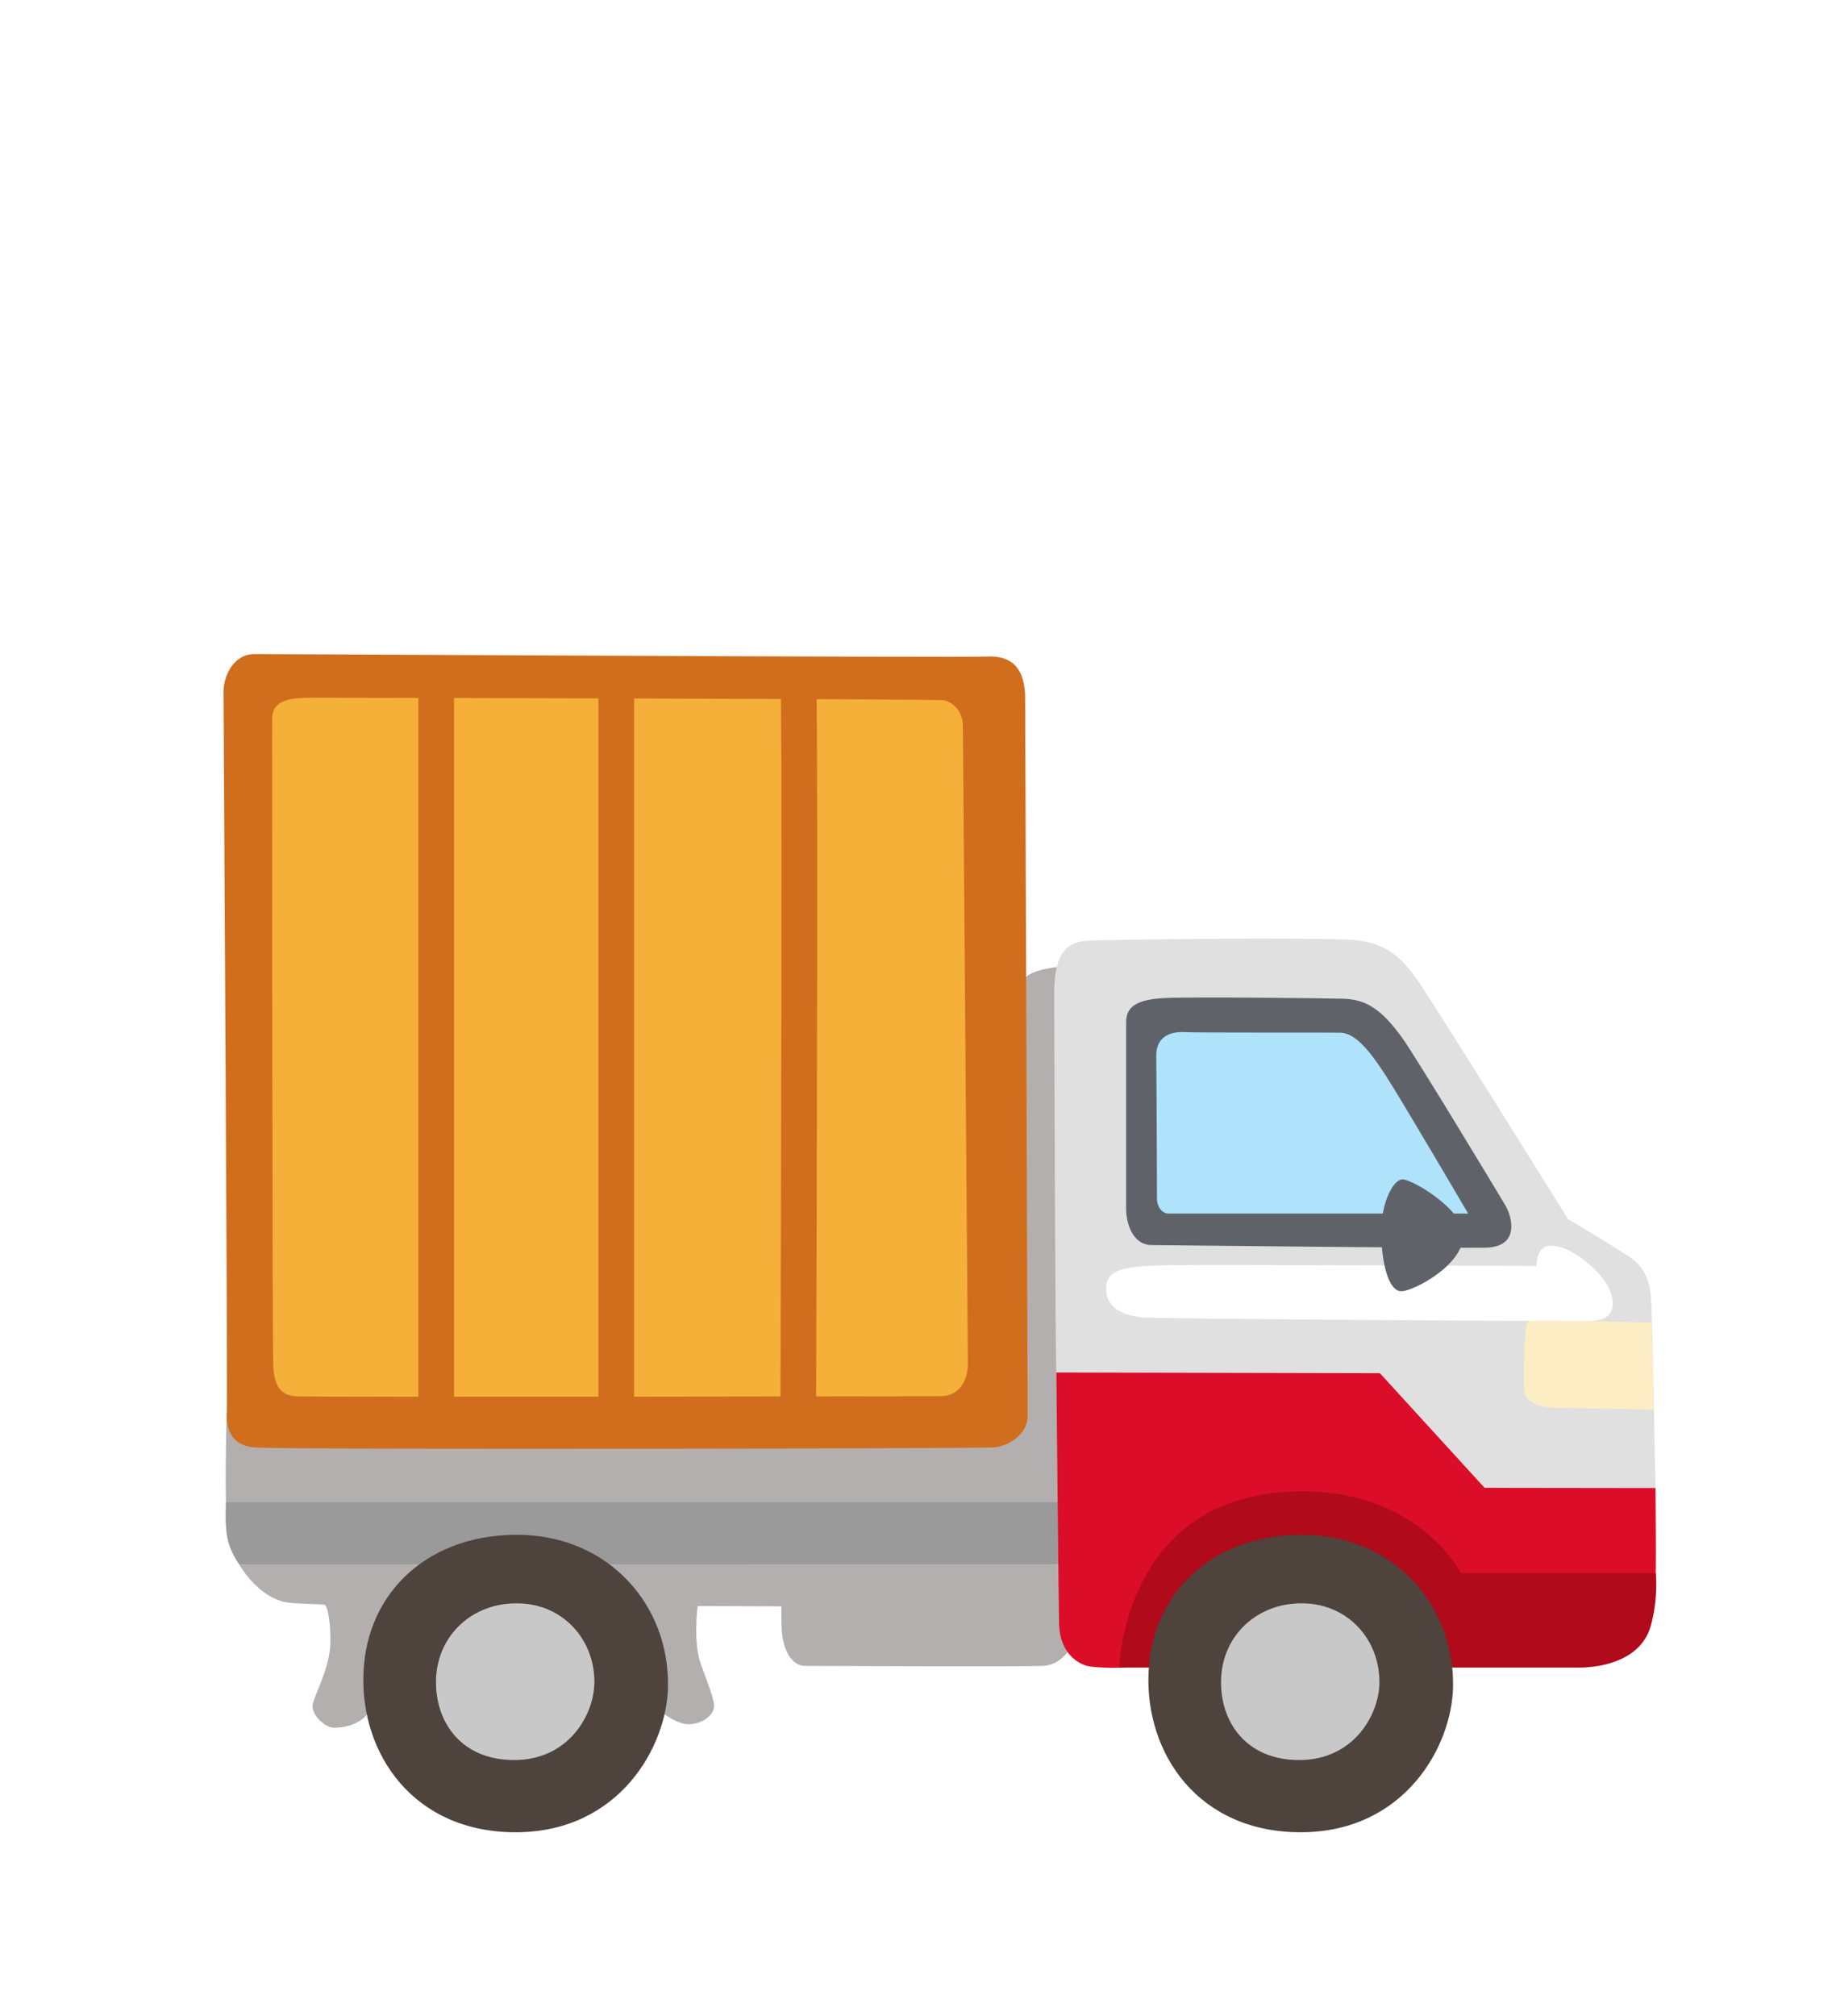 <svg fill="none" height="45" viewBox="0 0 41 45" width="41" xmlns="http://www.w3.org/2000/svg" xmlns:xlink="http://www.w3.org/1999/xlink"><filter id="a" color-interpolation-filters="sRGB" filterUnits="userSpaceOnUse" height="46" width="42" x="0" y="0"><feFlood flood-opacity="0" result="BackgroundImageFix"/><feColorMatrix in="SourceAlpha" result="hardAlpha" type="matrix" values="0 0 0 0 0 0 0 0 0 0 0 0 0 0 0 0 0 0 127 0"/><feOffset dx="3" dy="8"/><feGaussianBlur stdDeviation="2"/><feComposite in2="hardAlpha" operator="out"/><feColorMatrix type="matrix" values="0 0 0 0 0 0 0 0 0 0 0 0 0 0 0 0 0 0 0.25 0"/><feBlend in2="BackgroundImageFix" mode="normal" result="effect1_dropShadow_1_21"/><feBlend in="SourceGraphic" in2="effect1_dropShadow_1_21" mode="normal" result="shape"/></filter><g filter="url(#a)"><path d="m19.596 14.272s.141-.406.446-.547c.303-.141.81-.162.81-.162l.85 10.054-.691 4.962s-.202.587-.731.608c-.526.021-4.906 0-5.291 0-.385 0-.507-.507-.526-.731-.021-.223-.013-.598-.013-.598l-1.87-.008s-.109.797.072 1.299c.157.436.297.784.295.932-.003.212-.284.425-.608.406-.324-.021-.81-.446-1.134-.709-.324-.263-5.52-.202-5.52-.202s-.25.462-.529.741c-.167.167-.438.25-.683.25-.244 0-.547-.324-.486-.547.061-.223.337-.736.385-1.235.021-.226-.005-.855-.117-.959-.027-.024-.43-.011-.807-.051-.643-.066-1.286-.898-1.365-1.546-.082-.648-.021-2.696-.021-2.696z" fill="#b3afaf"/><path d="m21.182 25.529h-19.133s-.045.536.048.882c.049.183.133.355.247.507l18.729-.003z" fill="#9a9a9a"/><path d="m27.894 24.661 4.051 1.254 2.024-.699s-.072-3.809-.096-4.194c-.024-.385-.119-.723-.483-.964-.361-.242-1.373-.845-1.373-.845s-3.111-4.991-3.376-5.352c-.266-.361-.592-.802-1.365-.874-.773-.072-5.544-.013-5.977.011-.433.024-.757.22-.757 1.161s.024 8.117.048 8.479c.024.361 1.833 1.687 1.833 1.687z" fill="#e0e0e0"/><path d="m21.998 29.227s-.388.011-.656-.027c-.268-.037-.672-.305-.691-.94-.011-.377-.061-5.623-.061-5.623l7.225.016 2.337 2.558 3.817.005s.016 1.501.005 1.902c-.011.404-2.088 1.283-2.088 1.283z" fill="#dc0d28"/><path d="m33.975 27.118h-4.351s-.932-1.859-3.612-1.827c-3.937.048-4.016 3.934-4.016 3.934h10.253c.576 0 1.4-.191 1.61-.919.178-.611.117-1.187.117-1.187z" fill="#b10a1b"/><path d="m31.31 20.257s0-.433.284-.449.598.162.882.404c.3.255.449.486.507.688.09.3.016.569-.449.582-.568.019-9.594-.04-10.011-.074-.523-.045-.837-.268-.821-.659.013-.374.284-.494 1.405-.507s8.203.016 8.203.016z" fill="#fff"/><path d="m33.884 21.524s-2.712-.085-2.771-.019c-.082.098-.098 1.379-.069 1.573.029.194.284.329.598.343.313.013 2.287.045 2.287.045z" fill="#fdedc5"/><path d="m22.717 19.792c-.42 0-.569-.478-.569-.807v-4.168c0-.329.21-.507.866-.539.659-.029 3.66.005 3.99.016.507.016.853.239 1.315.882.3.417 2.152 3.482 2.3 3.735.149.255.329.927-.449.94-.805.016-7.453-.058-7.453-.058z" fill="#5f6369"/><path d="m29.786 19.09h-6.694c-.136 0-.255-.149-.255-.329s-.011-3.002-.016-3.169c-.016-.462.329-.569.627-.552.3.016 3.323.005 3.501.013.343.016.683.475.98.93.359.55 1.857 3.108 1.857 3.108z" fill="#afe3fb"/><path d="m29.682 19.584c-.029.672-1.105 1.225-1.376 1.24-.268.016-.433-.507-.462-1.211-.029-.704.252-1.286.478-1.286.223 0 1.384.688 1.36 1.256z" fill="#5f6369"/><path d="m29.448 29.649c-.021 1.328-1.078 3.238-3.379 3.251s-3.496-1.75-3.421-3.559c.074-1.838 1.501-3.137 3.554-3.079 1.921.059 3.275 1.551 3.246 3.387z" fill="#4e433d"/><path d="m27.804 29.572c-.011.699-.566 1.708-1.777 1.716-1.211.008-1.796-.869-1.758-1.822.04-.97.813-1.692 1.827-1.676 1.009.013 1.721.813 1.708 1.782z" fill="#c8c8c8"/><path d="m11.917 29.649c-.021 1.328-1.078 3.238-3.379 3.251-2.3.013-3.496-1.75-3.421-3.559.074-1.838 1.501-3.137 3.554-3.079 1.92.059 3.275 1.551 3.246 3.387z" fill="#4e433d"/><path d="m10.273 29.572c-.011.699-.566 1.708-1.777 1.716-1.209.008-1.796-.869-1.758-1.822.04-.97.813-1.692 1.828-1.676 1.009.013 1.721.813 1.708 1.782z" fill="#c8c8c8"/><path d="m19.894 7.602c0-.696-.305-.975-.863-.946-.558.027-15.845-.056-16.344-.056-.499 0-.696.529-.696.834s.096 15.802.074 16.102c-.019.3.064.717.592.773.529.056 16.206.027 16.54 0 .335-.027.752-.305.752-.696 0-.393-.056-15.651-.056-16.012z" fill="#d16e1d"/><path d="m18.502 8.213c0 .361.112 13.895.112 14.229 0 .335-.167.725-.614.725-.446 0-14.145.027-14.423 0s-.446-.194-.473-.64c-.027-.446-.027-14.033-.027-14.479s.446-.473.919-.473c.473 0 13.866.027 14.062.056.194.024.444.22.444.582z" fill="#f5b03a"/><g fill="#d16e1d"><path d="m15.224 23.641c.016-4.901.051-16.331-.005-16.641l-.393.072-.396.048c.037.438.019 10.118-.003 16.519z"/><path d="m11.16 7.044h-.797v16.623h.797z"/><path d="m7.139 7.058h-.797v16.54h.797z"/></g></g></svg>
